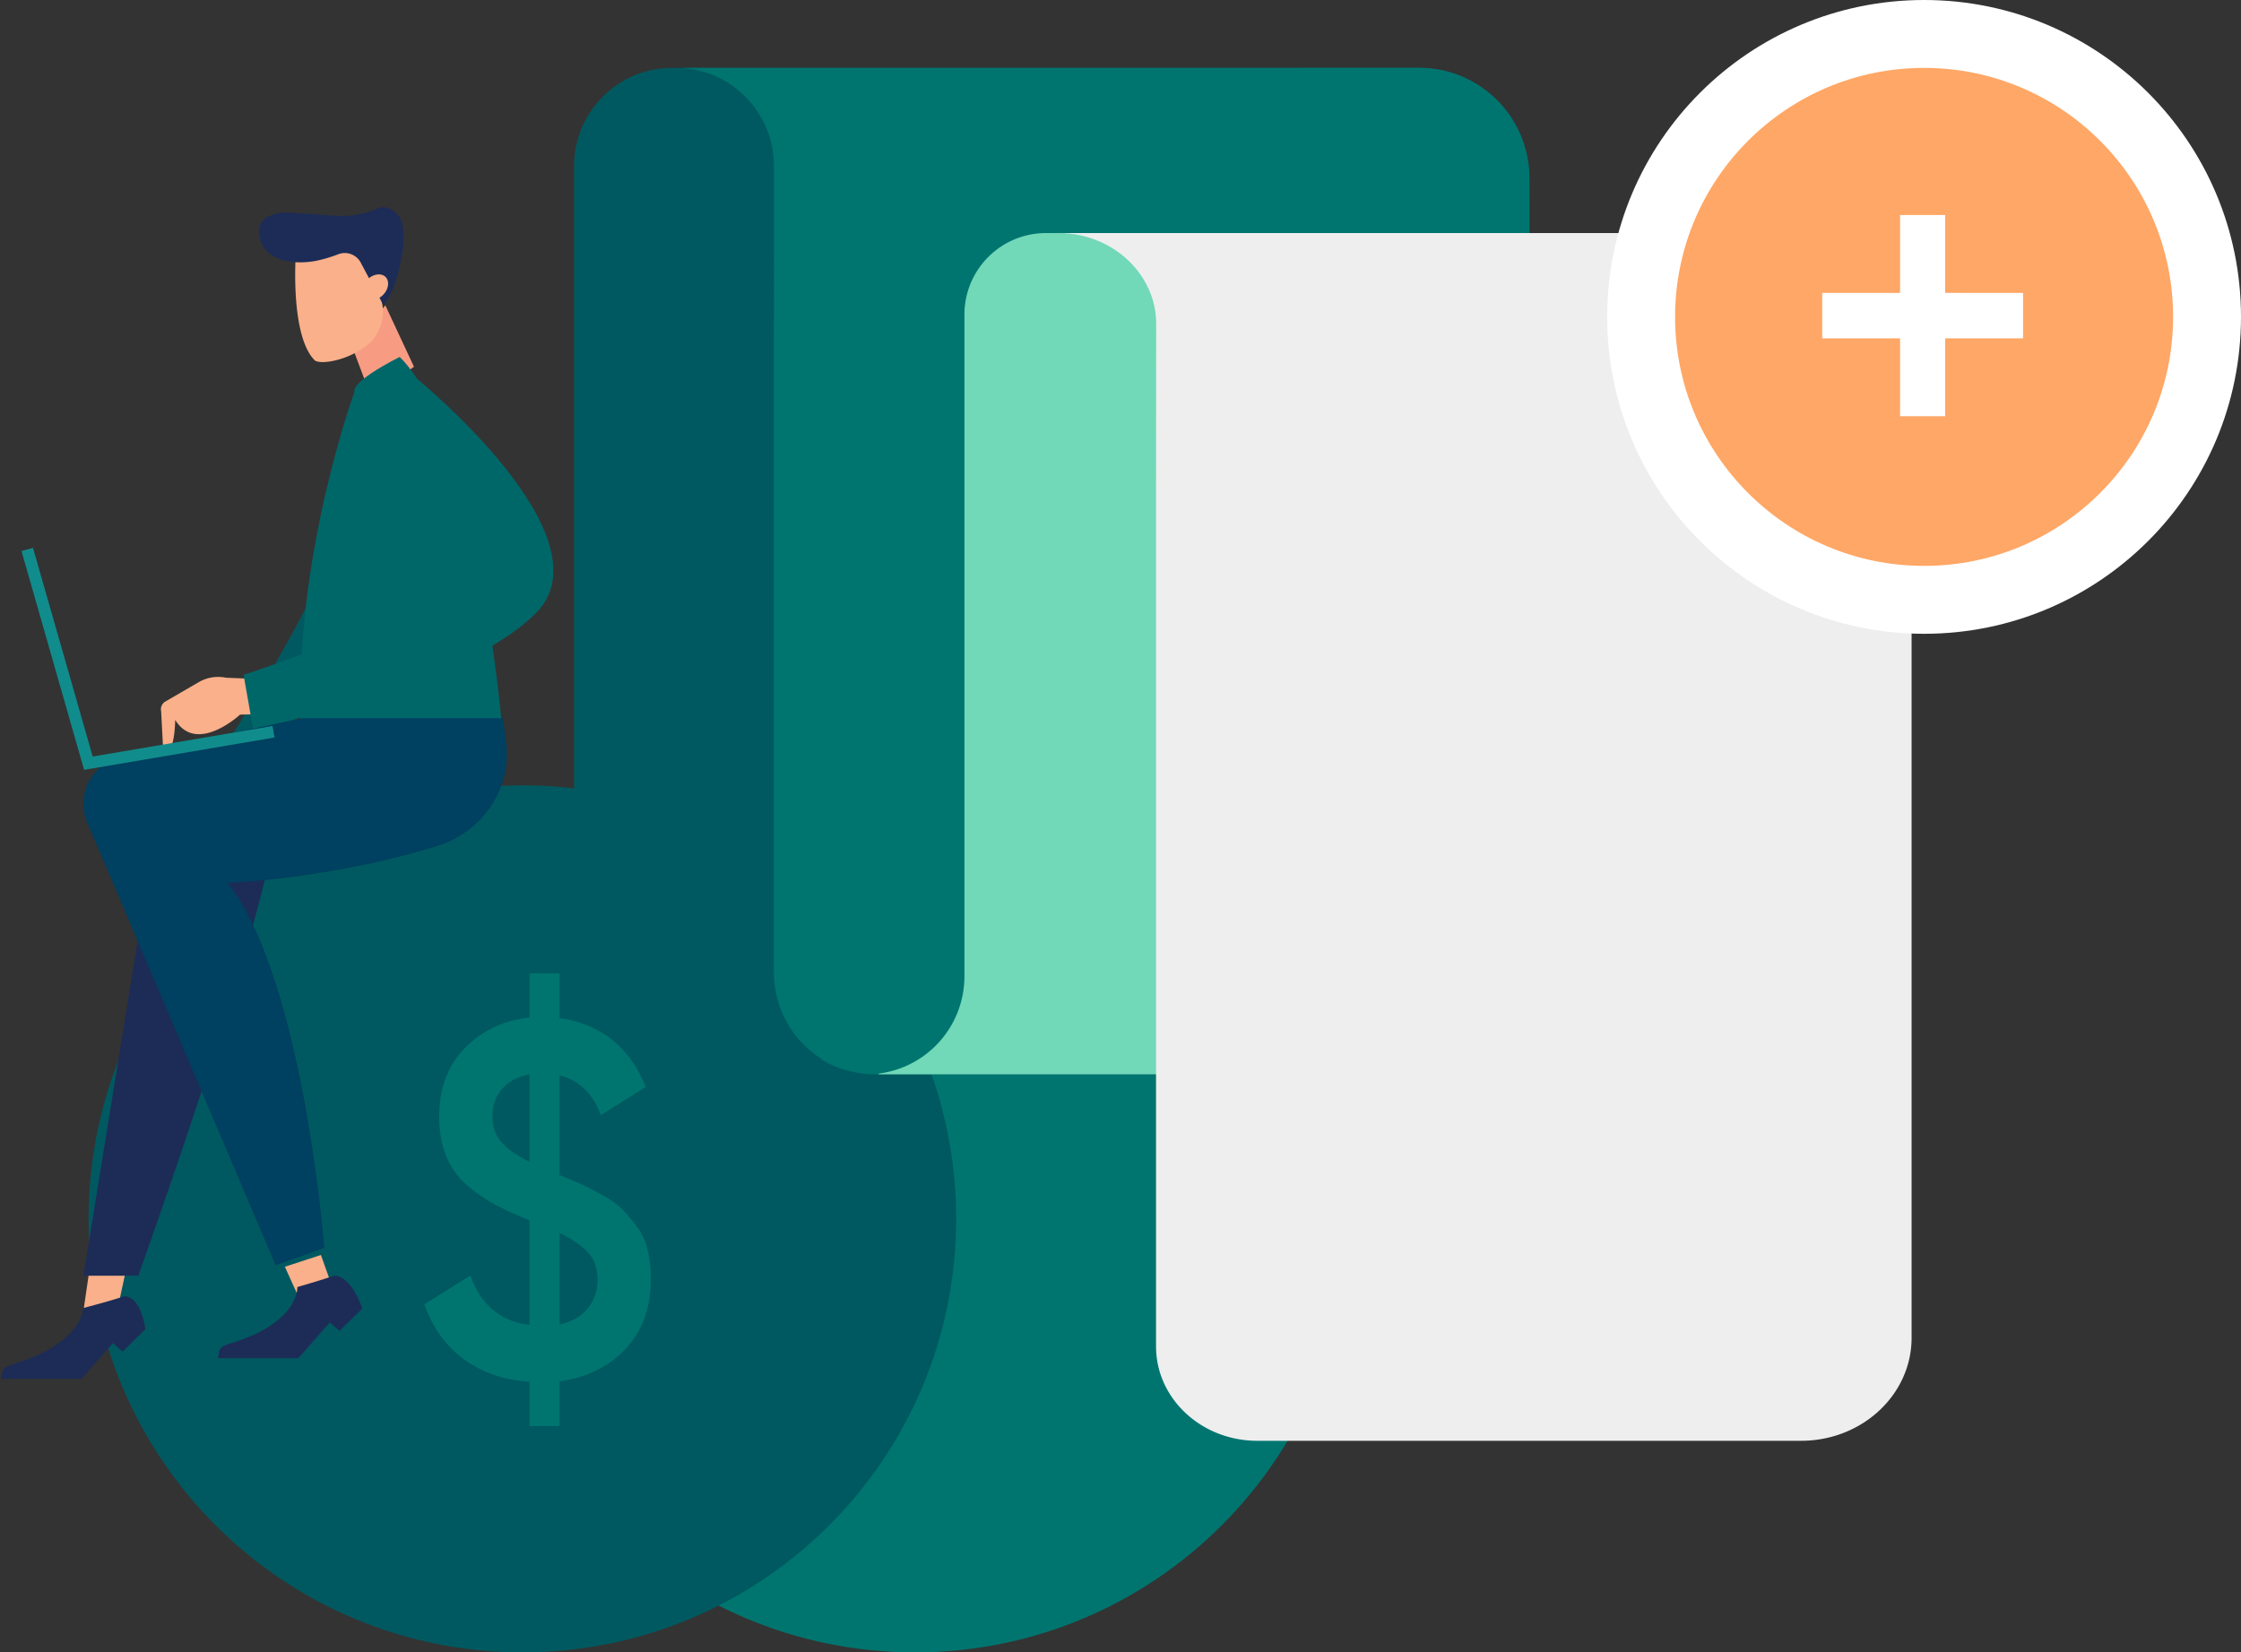 <svg xmlns="http://www.w3.org/2000/svg" xmlns:xlink="http://www.w3.org/1999/xlink" width="99" height="73" viewBox="0 0 99 73">
    <rect x="0" y="0" width="99" height="73" fill="#333333" stroke="none"/>
    <defs>
        <path id="a" d="M.028 0H31.35v44.422H.028z"/>
    </defs>
    <g fill="none" fill-rule="evenodd">
        <path fill="#00756F" d="M21.253 53.847C21.253 64.425 29.833 73 40.417 73c10.584 0 19.164-8.575 19.164-19.153S51 34.694 40.417 34.694c-10.584 0-19.164 8.575-19.164 19.153"/>
        <path fill="#005960" d="M3.914 53.847C3.914 64.425 12.494 73 23.078 73c10.584 0 19.164-8.575 19.164-19.153s-8.58-19.153-19.164-19.153c-10.584 0-19.164 8.575-19.164 19.153"/>
        <path fill="#005960" d="M29.68 3h33.011a4.88 4.88 0 0 1 4.86 4.512c.026.351.009-2.236.014 39.95H38.544c-2.462 0-4.49-2-4.49-4.502v2.787H25.36V7.333C25.36 4.95 27.304 3 29.68 3"/>
        <path fill="#00756F" d="M30.15 3v.008c2.248.137 4.042 2.03 4.042 4.324l-.004 8.128v27.5c0 1.653.884 3.097 2.203 3.88.665.396 1.44.623 2.269.623h28.906V7.888c0-.127-.005-.253-.015-.376C67.361 4.988 65.267 3 62.711 3h-32.56z"/>
        <g transform="matrix(-1 0 0 1 67.566 3)">
            <mask id="b" fill="#fff">
                <use xlink:href="#a"/>
            </mask>
            <path fill="#00756F" d="M27.965 39.577V8.12a3.61 3.61 0 0 0-3.608-3.613H6.355a.864.864 0 0 1-.817-1.136A4.878 4.878 0 0 1 10.175 0H4.907A4.879 4.879 0 0 0 .046 4.507H.044c-.033.426-.001-.41-.014 39.915H29.07c.832 0 1.61-.226 2.28-.622a4.341 4.341 0 0 1-3.386-4.223" mask="url(#b)"/>
        </g>
        <path fill="#71D8B8" d="M46.205 10.296a3.602 3.602 0 0 0-3.6 3.605v29.242a4.33 4.33 0 0 1-3.785 4.286v.034h28.352v-.004l.129.003h1.244a3.14 3.14 0 0 0 3.127-3.133V10.296H46.205z"/>
        <path fill="#EEE" d="M75.445 10.296h-.01 4.159c1.675 0 3.153.792 4.025 1.996l.058.084.068.1c.446.684.703 1.488.703 2.347V59.1c0 .628-.136 1.227-.384 1.772-.569 1.255-1.726 2.222-3.148 2.603a5.209 5.209 0 0 1-1.35.177H55.542c-2.47 0-4.472-1.867-4.472-4.17V21.838l.006-7.528c0-2.125-1.796-3.879-4.043-4.004v-.009h28.412z"/>
        <path fill="#FAB08A" d="M3.913 56.355l-.227 1.557c.421.335.973.357 1.412.055l.079-.055.334-1.557H3.913z"/>
        <path fill="#005960" d="M15.585 22.054c-1.317 4.356-5.739 11.044-5.739 11.044l3.493-1.432 2.468-5.713s1.095-8.255-.222-3.899"/>
        <path fill="#1C2C57" d="M6.414 39.497L3.686 56.355h2.425s5.445-15.168 6.017-19.626c0-2.526-5.505 0-5.505 0l-.21 2.768z"/>
        <path fill="#F79C82" d="M15.55 15.293l.865 2.3 1.872-1.392-1.264-2.712z"/>
        <path fill="#FAB08A" d="M14.67 15.953c-.3.055-.585.069-.754-.021-1.12-1.094-.846-4.75-.846-4.75l1.25-.886 1.972.74.571 2.288c.153.61-.016 1.264-.453 1.76a3.614 3.614 0 0 1-1.74.869"/>
        <path fill="#1C2C57" d="M15.944 11.618a.798.798 0 0 0-.995-.388 6.29 6.29 0 0 1-.95.286c-.794.163-2.275.15-2.528-1.037-.253-1.186 1.318-1.085 1.318-1.085l2.09.142a3.918 3.918 0 0 0 1.8-.324c.502-.215.948.242 1.056.548.235.67-.01 1.813-.217 2.547a3.676 3.676 0 0 1-.576 1.182l-.998-1.871z"/>
        <path fill="#FAB08A" d="M16.96 12.18c-.232-.14-.593-.024-.805.258-.212.283-.196.624.036.763.234.14.594.024.807-.258.212-.282.195-.624-.037-.763"/>
        <path fill="#1C2C57" d="M3.681 57.785s-.006 1.551-3.098 2.481c-.634.192-.428.38-.547.65h3.557l1.393-1.578.434.375 1.004-.994s-.174-1.44-.94-1.452c-.63.217-1.803.518-1.803.518"/>
        <path fill="#FAB08A" d="M12.584 55.962l.568 1.255a1.41 1.41 0 0 0 1.422-.414l.063-.07-.46-1.29-1.593.52z"/>
        <path fill="#006769" d="M15.66 17.305s-.253-.386 1.998-1.536c3.393 3.353 4.508 16.189 4.508 16.189h-8.874c-.3-7.326 2.368-14.653 2.368-14.653"/>
        <path fill="#FAB08A" d="M7.119 31.428a.4.4 0 0 1 .188-.437l1.474-.855a1.71 1.71 0 0 1 1.207-.195l1.598.064.21.252.332 1.413c-.321-.077-.51-.126-.51-.126l-1.015.028s-1.914 1.778-2.863.232c-.04 1.646-.522 1.52-.522 1.52l-.099-1.896z"/>
        <path fill="#004060" d="M22.228 31.73l.134 1.085.005.043c.238 2.072-1.144 3.992-3.178 4.555 0 0-4.035 1.318-9.127 1.593 3.343 4.236 4.268 16.121 4.268 16.121l-2.154.772-8.318-19.55c-.531-1.25.22-2.668 1.563-2.95l7.945-1.67h8.862z"/>
        <path fill="#006769" d="M16.597 21.296s1.632 1.496 2.592 3.03c.267.426.227.978-.103 1.358-1.825 2.105-8.327 4.126-8.327 4.126l.42 2.376s9.229-1.818 12.497-5.1c3.353-3.37-5.317-10.405-5.317-10.405"/>
        <path fill="#118C8C" d="M3.715 34.01L.95 24.344l.508-.139 2.637 9.217 7.944-1.348.09.507z"/>
        <path fill="#1C2C57" d="M13.135 56.86s.121 1.564-2.97 2.495c-.634.191-.428.38-.547.648h3.558l1.392-1.578.434.375 1.004-.993s-.47-1.44-1.234-1.452c-.63.217-1.637.505-1.637.505"/>
        <path fill="#00756F" d="M24.721 58.511c.545-.119.962-.355 1.248-.711.286-.356.43-.778.43-1.267 0-.489-.137-.885-.41-1.189-.273-.303-.695-.596-1.268-.878v4.045zm-2.965-9.2c0 .46.126.837.379 1.133.252.297.67.593 1.257.89v-3.867c-.504.089-.903.296-1.196.622-.293.326-.44.733-.44 1.222zm6.994 7.2c0 1.26-.372 2.285-1.114 3.078-.744.792-1.715 1.27-2.915 1.433V63h-1.329v-1.956c-1.131-.074-2.1-.407-2.904-1-.804-.592-1.384-1.4-1.738-2.422l2.025-1.267c.477 1.304 1.35 2.03 2.617 2.178v-4.622a18.124 18.124 0 0 1-1.493-.678 7.14 7.14 0 0 1-1.216-.833 3.303 3.303 0 0 1-.962-1.3c-.211-.511-.317-1.107-.317-1.789 0-1.244.382-2.252 1.146-3.022.763-.77 1.71-1.215 2.842-1.334V43h1.33v1.978c1.826.266 3.094 1.281 3.803 3.044l-1.984 1.244c-.354-.962-.96-1.547-1.82-1.755v4.4c.437.178.767.319.992.422.225.104.525.26.9.467.375.208.665.415.87.622.204.208.418.46.643.756.225.296.385.64.48 1.033.096.393.144.826.144 1.3z"/>
        <g stroke="#FFF" transform="translate(74 3)">
            <circle cx="11" cy="11" r="12.5" fill="#FFA766" stroke-width="3"/>
            <path fill="#FFF" fill-rule="nonzero" d="M14.872 10.44v1.008h-3.44v3.44h-.992v-3.44H7V10.44h3.44V7h.992v3.44z"/>
        </g>
    </g>
</svg>
